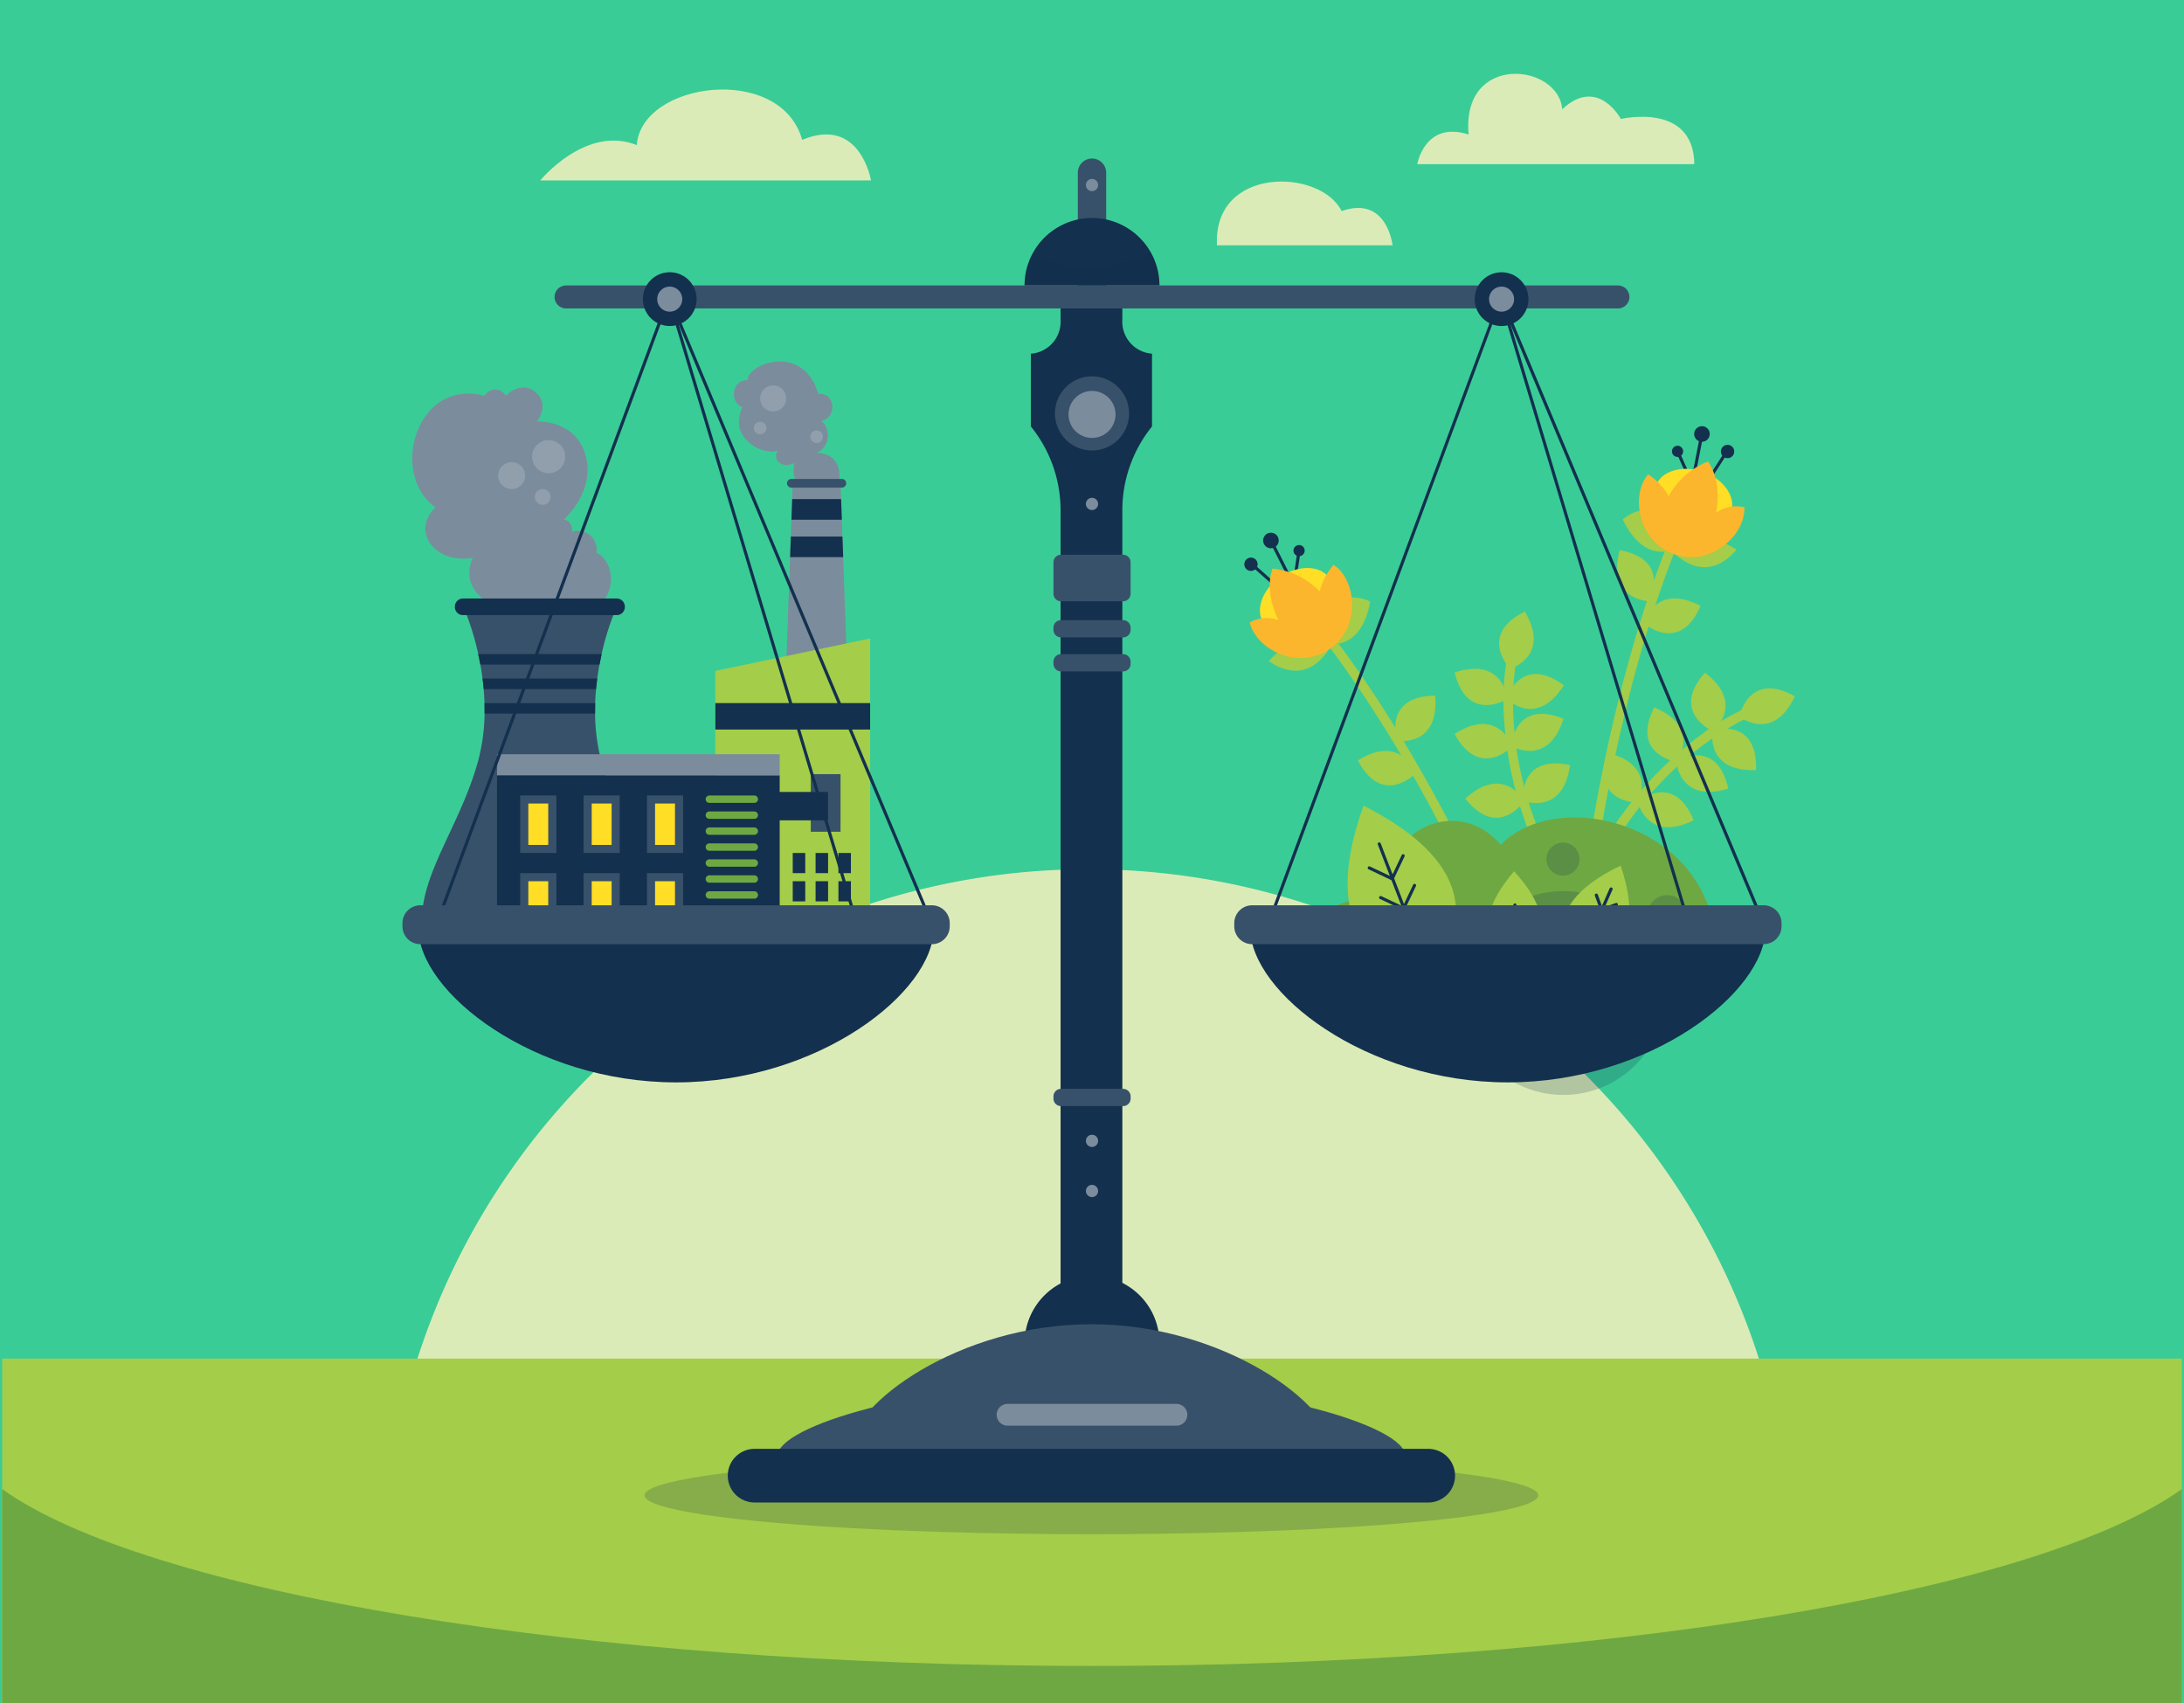 <svg xmlns="http://www.w3.org/2000/svg" width="295" height="230.002" viewBox="0 0 295 230.002">
  <g id="Grupo_1116939" data-name="Grupo 1116939" transform="translate(-1124.711 -10334)">
    <rect id="Rectángulo_408055" data-name="Rectángulo 408055" width="295" height="230.001" transform="translate(1124.711 10334)" fill="#3acc97"/>
    <g id="_26408501_7174471" data-name="26408501_7174471" transform="translate(1125 10343.966)">
      <g id="OBJECTS" transform="translate(0 0)">
        <g id="Grupo_1111767" data-name="Grupo 1111767" transform="translate(0 107.42)">
          <path id="Trazado_881575" data-name="Trazado 881575" d="M212.527,327.007a95.139,95.139,0,0,0-190.279,0" transform="translate(29.308 -231.868)" fill="#dbebb7"/>
          <rect id="Rectángulo_408057" data-name="Rectángulo 408057" width="294.422" height="46.532" transform="translate(0 66.084)" fill="#a4cd49"/>
          <path id="Trazado_881576" data-name="Trazado 881576" d="M294.421,431.168v28.909H0V431.168C19.331,445,77.927,455.055,147.21,455.055S275.089,445,294.421,431.168Z" transform="translate(0.001 -347.462)" fill="#6ea843"/>
        </g>
        <g id="Grupo_1111769" data-name="Grupo 1111769" transform="translate(74.62 11.442)">
          <g id="Grupo_1111768" data-name="Grupo 1111768">
            <path id="Trazado_881577" data-name="Trazado 881577" d="M247.353,50.971h0a1.917,1.917,0,0,0-1.916,1.916V83.336a1.917,1.917,0,0,0,1.916,1.916h0a1.916,1.916,0,0,0,1.916-1.916V52.887A1.917,1.917,0,0,0,247.353,50.971Z" transform="translate(-174.762 -50.971)" fill="#38516a"/>
            <path id="Trazado_881578" data-name="Trazado 881578" d="M246.529,79.2h-18.22a9.11,9.11,0,1,1,18.22,0Z" transform="translate(-164.828 -62.06)" fill="#13304e"/>
            <path id="Trazado_881579" data-name="Trazado 881579" d="M246.529,85.655h-18.22a9.043,9.043,0,0,1,.937-4.024c3.352,1.281,9.66,2.894,16.132-.412A9.1,9.1,0,0,1,246.529,85.655Z" transform="translate(-164.828 -68.515)" fill="#13304e" opacity="0.2"/>
            <ellipse id="Elipse_11647" data-name="Elipse 11647" cx="60.356" cy="5.248" rx="60.356" ry="5.248" transform="translate(12.156 175.281)" fill="#13304e" opacity="0.2"/>
            <path id="Trazado_881580" data-name="Trazado 881580" d="M246.7,103.141h0a4.333,4.333,0,0,1-4.009-4.6V95.481h-8.343v3.063a4.333,4.333,0,0,1-4.009,4.6h0v9.831h0a17.988,17.988,0,0,1,4.009,11.473V251.962h8.343V124.444a17.989,17.989,0,0,1,4.009-11.473h0Z" transform="translate(-166.002 -76.787)" fill="#13304e"/>
            <path id="Trazado_881581" data-name="Trazado 881581" d="M247,170.458h-8.387a1.019,1.019,0,0,1-1.018-1.018V165.19a1.019,1.019,0,0,1,1.018-1.018H247a1.018,1.018,0,0,1,1.018,1.018v4.249A1.019,1.019,0,0,1,247,170.458Z" transform="translate(-170.211 -110.665)" fill="#38516a"/>
            <path id="Trazado_881582" data-name="Trazado 881582" d="M247,185.548h-8.387a1.019,1.019,0,0,1-1.018-1.019v-.294a1.019,1.019,0,0,1,1.018-1.019H247a1.018,1.018,0,0,1,1.018,1.019v.294A1.019,1.019,0,0,1,247,185.548Z" transform="translate(-170.211 -120.877)" fill="#38516a"/>
            <path id="Trazado_881583" data-name="Trazado 881583" d="M247,195.289h-8.387a1.019,1.019,0,0,1-1.018-1.019v-.294a1.018,1.018,0,0,1,1.018-1.019H247a1.018,1.018,0,0,1,1.018,1.019v.294A1.018,1.018,0,0,1,247,195.289Z" transform="translate(-170.211 -126.026)" fill="#38516a"/>
            <path id="Trazado_881584" data-name="Trazado 881584" d="M247,319.822h-8.387a1.019,1.019,0,0,1-1.018-1.018v-.294a1.019,1.019,0,0,1,1.018-1.018H247a1.018,1.018,0,0,1,1.018,1.018v.294A1.019,1.019,0,0,1,247,319.822Z" transform="translate(-170.211 -191.855)" fill="#38516a"/>
            <circle id="Elipse_11648" data-name="Elipse 11648" cx="5.007" cy="5.007" r="5.007" transform="translate(66.849 30.281) rotate(-9.218)" fill="#38516a"/>
            <circle id="Elipse_11649" data-name="Elipse 11649" cx="3.174" cy="3.174" r="3.174" transform="translate(68.447 36.275) rotate(-67.5)" fill="#7b8c9d"/>
            <ellipse id="Elipse_11650" data-name="Elipse 11650" cx="9.111" cy="9.111" rx="9.111" ry="9.111" transform="translate(62.143 152.442) rotate(-9.218)" fill="#13304e"/>
            <path id="Trazado_881585" data-name="Trazado 881585" d="M233.664,406.814c0-3.951-18.976-9.863-42.385-9.863s-42.385,5.911-42.385,9.863,18.976,0,42.385,0S233.664,410.765,233.664,406.814Z" transform="translate(-118.768 -231.639)" fill="#38516a"/>
            <path id="Trazado_881586" data-name="Trazado 881586" d="M237.415,394.965c0-5.89-14.569-16.8-32.541-16.8s-32.541,10.911-32.541,16.8,14.569,0,32.541,0S237.415,400.855,237.415,394.965Z" transform="translate(-132.362 -220.742)" fill="#38516a"/>
            <path id="Trazado_881587" data-name="Trazado 881587" d="M227.478,418.238H136.485a3.621,3.621,0,0,0-3.621,3.621h0a3.621,3.621,0,0,0,3.621,3.621h90.993a3.621,3.621,0,0,0,3.621-3.621h0A3.621,3.621,0,0,0,227.478,418.238Z" transform="translate(-109.47 -243.985)" fill="#13304e"/>
            <path id="Trazado_881588" data-name="Trazado 881588" d="M220.793,91.782H78.717a1.554,1.554,0,0,0-1.554,1.554h0a1.554,1.554,0,0,0,1.554,1.554H220.793a1.554,1.554,0,0,0,1.554-1.554h0A1.554,1.554,0,0,0,220.793,91.782Z" transform="translate(-77.163 -74.641)" fill="#38516a"/>
            <path id="Trazado_881589" data-name="Trazado 881589" d="M243.624,406.723H220.81a1.47,1.47,0,0,1-1.47-1.47h0a1.47,1.47,0,0,1,1.47-1.47h22.814a1.47,1.47,0,0,1,1.47,1.47h0A1.47,1.47,0,0,1,243.624,406.723Z" transform="translate(-159.626 -235.601)" fill="#7b8c9d"/>
          </g>
          <circle id="Elipse_11651" data-name="Elipse 11651" cx="0.827" cy="0.827" r="0.827" transform="translate(71.765 2.753)" fill="#7b8c9d"/>
          <path id="Trazado_881590" data-name="Trazado 881590" d="M249.684,149.039a.827.827,0,1,0-.827.827A.827.827,0,0,0,249.684,149.039Z" transform="translate(-176.266 -102.394)" fill="#7b8c9d"/>
          <circle id="Elipse_11652" data-name="Elipse 11652" cx="0.827" cy="0.827" r="0.827" transform="translate(71.765 138.602)" fill="#7b8c9d"/>
          <circle id="Elipse_11653" data-name="Elipse 11653" cx="0.827" cy="0.827" r="0.827" transform="translate(71.765 131.833)" fill="#7b8c9d"/>
        </g>
        <g id="Grupo_1111782" data-name="Grupo 1111782" transform="translate(167.783 47.591)">
          <g id="Grupo_1111772" data-name="Grupo 1111772" transform="translate(0 14.382)">
            <path id="Trazado_881591" data-name="Trazado 881591" d="M347.814,212.309s-2.045-6.032,5.111-6.125C353.536,213.164,347.814,212.309,347.814,212.309Z" transform="translate(-327.147 -184.187)" fill="#a4cd49"/>
            <path id="Trazado_881592" data-name="Trazado 881592" d="M348.354,228.768a.631.631,0,0,1-.585-.4c-.094-.234-9.519-23.555-23.933-42.268a.63.63,0,0,1,1-.769c14.523,18.855,24.01,42.334,24.1,42.569a.63.63,0,0,1-.585.864Z" transform="translate(-313.321 -171.953)" fill="#a4cd49"/>
            <path id="Trazado_881593" data-name="Trazado 881593" d="M343.267,227.042s-4.455,4.554-7.775-1.787C341.441,221.552,343.267,227.042,343.267,227.042Z" transform="translate(-320.157 -194.504)" fill="#a4cd49"/>
            <g id="Grupo_1111771" data-name="Grupo 1111771">
              <rect id="Rectángulo_408058" data-name="Rectángulo 408058" width="0.42" height="5.065" transform="matrix(0.664, -0.747, 0.747, 0.664, 1.015, 4.543)" fill="#13304e"/>
              <path id="Trazado_881594" data-name="Trazado 881594" d="M310.486,163l-3.389-6.726.375-.189,2.794,5.546.616-4.114.415.062Z" transform="translate(-303.688 -155.132)" fill="#13304e"/>
              <path id="Trazado_881595" data-name="Trazado 881595" d="M315.255,159.219a.754.754,0,1,0-.383-1A.755.755,0,0,0,315.255,159.219Z" transform="translate(-308.16 -156.111)" fill="#13304e"/>
              <path id="Trazado_881596" data-name="Trazado 881596" d="M305.665,155.822a1.051,1.051,0,1,0-.533-1.387A1.051,1.051,0,0,0,305.665,155.822Z" transform="translate(-302.496 -153.811)" fill="#13304e"/>
              <path id="Trazado_881597" data-name="Trazado 881597" d="M299.811,163.621a.9.9,0,1,0-.827-.96A.9.9,0,0,0,299.811,163.621Z" transform="translate(-298.981 -158.463)" fill="#13304e"/>
              <path id="Trazado_881598" data-name="Trazado 881598" d="M325.059,180.844s4.79,1.43,6.056-5.667C324.876,172.521,325.059,180.844,325.059,180.844Z" transform="translate(-314.106 -165.9)" fill="#a4cd49"/>
              <path id="Trazado_881599" data-name="Trazado 881599" d="M315.267,188.66s-3.58-3.158-8.43,2.174C312.527,194.689,315.267,188.66,315.267,188.66Z" transform="translate(-303.537 -173.485)" fill="#a4cd49"/>
              <g id="Grupo_1111770" data-name="Grupo 1111770" transform="translate(0.73 4.351)">
                <path id="Trazado_881600" data-name="Trazado 881600" d="M304.513,172.6c-1.206-1.777-.191-4.571,2.268-6.24s5.43-1.58,6.636.2.191,4.571-2.268,6.24S305.72,174.382,304.513,172.6Z" transform="translate(-302.625 -164.749)" fill="#ffde25"/>
                <path id="Trazado_881601" data-name="Trazado 881601" d="M311.409,175.6c-4.022,2.73-9.687.187-10.691-3.647a4.619,4.619,0,0,1,3.888-.324s-1.984-3.681-.8-6.963a10.308,10.308,0,0,1,6.367,3.082,8.729,8.729,0,0,1,1.872-3.579C314.9,165.905,316.077,172.434,311.409,175.6Z" transform="translate(-300.718 -164.171)" fill="#fbb62d"/>
              </g>
            </g>
          </g>
          <g id="Grupo_1111775" data-name="Grupo 1111775" transform="translate(45.751)">
            <path id="Trazado_881602" data-name="Trazado 881602" d="M423.213,166.324s3.047-5.594-3.988-6.909C417.429,166.188,423.213,166.324,423.213,166.324Z" transform="translate(-414.273 -142.68)" fill="#a4cd49"/>
            <path id="Trazado_881603" data-name="Trazado 881603" d="M408.544,203.061a.655.655,0,0,1-.069,0,.63.63,0,0,1-.558-.694c.027-.252,2.845-25.418,11.757-47.486a.63.63,0,1,1,1.168.472c-8.845,21.9-11.645,46.9-11.673,47.15A.63.63,0,0,1,408.544,203.061Z" transform="translate(-407.913 -139.819)" fill="#a4cd49"/>
            <path id="Trazado_881604" data-name="Trazado 881604" d="M427.574,178.328s4.787,4.2,7.617-2.372C428.978,172.716,427.574,178.328,427.574,178.328Z" transform="translate(-419.316 -151.689)" fill="#a4cd49"/>
            <g id="Grupo_1111774" data-name="Grupo 1111774" transform="translate(5.363)">
              <rect id="Rectángulo_408059" data-name="Rectángulo 408059" width="5.065" height="0.42" transform="translate(11.027 7.748) rotate(-57.255)" fill="#13304e"/>
              <path id="Trazado_881605" data-name="Trazado 881605" d="M440.1,129.446l1.453-7.39-.412-.081-1.2,6.093-1.7-3.8-.383.172Z" transform="translate(-430.646 -120.964)" fill="#13304e"/>
              <path id="Trazado_881606" data-name="Trazado 881606" d="M437.757,127.188a.754.754,0,1,1,.1-1.062A.755.755,0,0,1,437.757,127.188Z" transform="translate(-429.87 -123.213)" fill="#13304e"/>
              <path id="Trazado_881607" data-name="Trazado 881607" d="M445.385,121.429a1.051,1.051,0,1,1,.14-1.48A1.051,1.051,0,0,1,445.385,121.429Z" transform="translate(-434.012 -119.569)" fill="#13304e"/>
              <path id="Trazado_881608" data-name="Trazado 881608" d="M453.484,127.315a.9.9,0,1,1,.538-1.147A.9.9,0,0,1,453.484,127.315Z" transform="translate(-439.011 -123.053)" fill="#13304e"/>
              <path id="Trazado_881609" data-name="Trazado 881609" d="M428.041,151.659s-4.228,2.666-7.358-3.827C425.976,143.593,428.041,151.659,428.041,151.659Z" transform="translate(-420.683 -135.247)" fill="#a4cd49"/>
              <path id="Trazado_881610" data-name="Trazado 881610" d="M436.568,157.14s2.6-4.005,8.7-.176C440.83,162.208,436.568,157.14,436.568,157.14Z" transform="translate(-429.896 -140.297)" fill="#a4cd49"/>
              <g id="Grupo_1111773" data-name="Grupo 1111773" transform="translate(2.193 4.428)">
                <ellipse id="Elipse_11654" data-name="Elipse 11654" cx="3.89" cy="5.381" rx="3.89" ry="5.381" transform="translate(1.008 7.375) rotate(-71.451)" fill="#ffde25"/>
                <path id="Trazado_881611" data-name="Trazado 881611" d="M430.845,143.5c4.609,1.546,9.38-2.427,9.314-6.39a4.618,4.618,0,0,0-3.832.735s.92-4.079-1.1-6.922a10.306,10.306,0,0,0-5.3,4.681,8.733,8.733,0,0,0-2.767-2.943C424.874,135.1,425.5,141.7,430.845,143.5Z" transform="translate(-425.905 -130.581)" fill="#fbb62d"/>
              </g>
            </g>
          </g>
          <g id="Grupo_1111777" data-name="Grupo 1111777" transform="translate(28.406 25.034)">
            <g id="Grupo_1111776" data-name="Grupo 1111776">
              <path id="Trazado_881612" data-name="Trazado 881612" d="M390.23,221.783a.63.63,0,0,1-.543-.31,50.555,50.555,0,0,1-7.29-23.855,32.521,32.521,0,0,1,.971-9.932.63.63,0,0,1,1.2.373c-.045.146-4.379,14.809,6.2,32.775a.629.629,0,0,1-.543.949Z" transform="translate(-375.753 -183.854)" fill="#a4cd49"/>
              <path id="Trazado_881613" data-name="Trazado 881613" d="M382.433,186.9s-4.448-4.56,1.968-7.731C387.964,185.206,382.433,186.9,382.433,186.9Z" transform="translate(-374.918 -179.173)" fill="#a4cd49"/>
              <path id="Trazado_881614" data-name="Trazado 881614" d="M373.741,201.657s-5.41,3.363-7.127-3.586C373.273,195.891,373.741,201.657,373.741,201.657Z" transform="translate(-366.614 -189.849)" fill="#a4cd49"/>
              <path id="Trazado_881615" data-name="Trazado 881615" d="M383.214,202.541s2.036-6.036,7.78-1.766C387.242,206.693,383.214,202.541,383.214,202.541Z" transform="translate(-376.242 -190.816)" fill="#a4cd49"/>
              <path id="Trazado_881616" data-name="Trazado 881616" d="M374.416,218.324s-4.382,4.623-7.8-1.664C372.5,212.864,374.416,218.324,374.416,218.324Z" transform="translate(-366.614 -200.137)" fill="#a4cd49"/>
              <path id="Trazado_881617" data-name="Trazado 881617" d="M384.784,216.386s.441-6.355,7.079-3.678C389.732,219.383,384.784,216.386,384.784,216.386Z" transform="translate(-377.153 -198.242)" fill="#a4cd49"/>
              <path id="Trazado_881618" data-name="Trazado 881618" d="M378.034,236.832s-3.531,5.3-7.972-.312C375.22,231.777,378.034,236.832,378.034,236.832Z" transform="translate(-368.614 -211.257)" fill="#a4cd49"/>
              <path id="Trazado_881619" data-name="Trazado 881619" d="M388.6,233.047s-.647-6.337,6.35-4.829C393.988,235.158,388.6,233.047,388.6,233.047Z" transform="translate(-379.358 -207.484)" fill="#a4cd49"/>
            </g>
          </g>
          <g id="Grupo_1111778" data-name="Grupo 1111778" transform="translate(45.76 33.283)">
            <path id="Trazado_881620" data-name="Trazado 881620" d="M408.563,233.024a.631.631,0,0,1-.57-.9,50.557,50.557,0,0,1,15.579-19.48,32.535,32.535,0,0,1,8.747-4.8.63.63,0,0,1,.371,1.2c-.146.045-14.7,4.743-23.557,23.616A.63.63,0,0,1,408.563,233.024Z" transform="translate(-407.933 -204.034)" fill="#a4cd49"/>
            <path id="Trazado_881621" data-name="Trazado 881621" d="M458.2,207.665s1.253-6.245,7.493-2.738C462.722,211.273,458.2,207.665,458.2,207.665Z" transform="translate(-437.087 -201.739)" fill="#a4cd49"/>
            <path id="Trazado_881622" data-name="Trazado 881622" d="M445.607,206.721s-5.829-2.568-1.062-7.907C450.1,203.08,445.607,206.721,445.607,206.721Z" transform="translate(-428.081 -198.814)" fill="#a4cd49"/>
            <path id="Trazado_881623" data-name="Trazado 881623" d="M449.521,216.969s6.132-1.726,5.848,5.426C448.366,222.638,449.521,216.969,449.521,216.969Z" transform="translate(-432.013 -209.238)" fill="#a4cd49"/>
            <path id="Trazado_881624" data-name="Trazado 881624" d="M432.556,217.347s-6.289-1.008-3.03-7.38C435.983,212.686,432.556,217.347,432.556,217.347Z" transform="translate(-419.913 -205.283)" fill="#a4cd49"/>
            <path id="Trazado_881625" data-name="Trazado 881625" d="M437.887,226.121s5.495-3.223,7.032,3.768C438.206,231.9,437.887,226.121,437.887,226.121Z" transform="translate(-425.306 -214.222)" fill="#a4cd49"/>
            <path id="Trazado_881626" data-name="Trazado 881626" d="M419.227,231.314s-6.369.077-4.241-6.757C421.812,226.138,419.227,231.314,419.227,231.314Z" transform="translate(-411.772 -213.745)" fill="#a4cd49"/>
            <path id="Trazado_881627" data-name="Trazado 881627" d="M425.473,238.542s4.867-4.11,7.57,2.517C426.77,244.18,425.473,238.542,425.473,238.542Z" transform="translate(-418.106 -221.126)" fill="#a4cd49"/>
          </g>
          <path id="Trazado_881628" data-name="Trazado 881628" d="M313.761,267.192s.434-12.193,13.68-10.98c-2.168-8.432,8.664-14.361,14.752-7.147,8.5-8.826,33.081-1.7,28.562,19.666" transform="translate(-307.553 -192.53)" fill="#6ea843"/>
          <path id="Trazado_881629" data-name="Trazado 881629" d="M400.63,255.678a2.233,2.233,0,1,1-2.233-2.233A2.233,2.233,0,0,1,400.63,255.678Z" transform="translate(-355.348 -197.217)" fill="#13304e" opacity="0.2"/>
          <path id="Trazado_881630" data-name="Trazado 881630" d="M433.972,273.039a2.691,2.691,0,1,1-2.691-2.691A2.691,2.691,0,0,1,433.972,273.039Z" transform="translate(-374.154 -207.021)" fill="#13304e" opacity="0.2"/>
          <circle id="Elipse_11655" data-name="Elipse 11655" cx="13.765" cy="13.765" r="13.765" transform="translate(29.323 62.778)" fill="#13304e" opacity="0.2"/>
          <g id="Grupo_1111779" data-name="Grupo 1111779" transform="translate(42.992 59.344)">
            <path id="Trazado_881631" data-name="Trazado 881631" d="M403.332,274.2s10.5.538,5.862-13.34C396.11,267.083,403.332,274.2,403.332,274.2Z" transform="translate(-401.344 -260.864)" fill="#a4cd49"/>
            <path id="Trazado_881632" data-name="Trazado 881632" d="M404.606,279.811a.215.215,0,0,1-.084-.018.209.209,0,0,1-.108-.277l5.054-11.5a.21.21,0,1,1,.384.169l-5.054,11.5A.209.209,0,0,1,404.606,279.811Z" transform="translate(-403.114 -264.939)" fill="#13304e"/>
            <path id="Trazado_881633" data-name="Trazado 881633" d="M412.628,272.247a.21.21,0,0,1-.2-.139l-.717-1.979a.21.21,0,0,1,.4-.143l.645,1.781,1.781-.645a.21.21,0,1,1,.143.395l-1.979.717A.22.22,0,0,1,412.628,272.247Z" transform="translate(-407.351 -266.075)" fill="#13304e"/>
            <path id="Trazado_881634" data-name="Trazado 881634" d="M410.107,277.98a.209.209,0,0,1-.2-.139l-.717-1.979a.21.21,0,0,1,.4-.143l.645,1.781,1.781-.645a.21.21,0,1,1,.143.395l-1.979.717A.214.214,0,0,1,410.107,277.98Z" transform="translate(-405.889 -269.4)" fill="#13304e"/>
            <path id="Trazado_881635" data-name="Trazado 881635" d="M407.589,283.714a.21.21,0,0,1-.2-.139l-.717-1.979a.21.21,0,0,1,.4-.143l.645,1.781,1.781-.645a.21.21,0,1,1,.143.395l-1.979.717A.211.211,0,0,1,407.589,283.714Z" transform="translate(-404.428 -272.726)" fill="#13304e"/>
          </g>
          <g id="Grupo_1111780" data-name="Grupo 1111780" transform="translate(32.931 60.101)">
            <path id="Trazado_881636" data-name="Trazado 881636" d="M380.953,274.919s8.249-3.175-.056-12.253C372.97,271.917,380.953,274.919,380.953,274.919Z" transform="translate(-377.389 -262.666)" fill="#a4cd49"/>
            <path id="Trazado_881637" data-name="Trazado 881637" d="M385.733,282.314a.21.21,0,0,1-.21-.21l-.016-8.884a.21.21,0,0,1,.21-.21h0a.21.21,0,0,1,.21.21l.016,8.884a.21.21,0,0,1-.21.21Z" transform="translate(-382.097 -268.665)" fill="#13304e"/>
            <path id="Trazado_881638" data-name="Trazado 881638" d="M383.926,279.094h0a.213.213,0,0,1-.147-.064l-1.227-1.276a.21.21,0,1,1,.3-.291l1.081,1.124,1.124-1.082a.21.21,0,0,1,.291.3l-1.276,1.227A.21.21,0,0,1,383.926,279.094Z" transform="translate(-380.347 -271.211)" fill="#13304e"/>
            <path id="Trazado_881639" data-name="Trazado 881639" d="M383.95,284.36h0a.213.213,0,0,1-.147-.064l-1.227-1.276a.21.21,0,1,1,.3-.291l1.082,1.124,1.124-1.082a.21.21,0,0,1,.291.3L384.1,284.3A.212.212,0,0,1,383.95,284.36Z" transform="translate(-380.361 -274.265)" fill="#13304e"/>
          </g>
          <g id="Grupo_1111781" data-name="Grupo 1111781" transform="translate(13.953 51.249)">
            <path id="Trazado_881640" data-name="Trazado 881640" d="M343.26,264.224s12.416-11.869-8.9-22.635C326.337,263.827,343.26,264.224,343.26,264.224Z" transform="translate(-332.202 -241.589)" fill="#a4cd49"/>
            <path id="Trazado_881641" data-name="Trazado 881641" d="M349.451,272.941a.21.21,0,0,1-.2-.134l-7.35-19.139a.21.21,0,0,1,.392-.151l7.35,19.139a.21.21,0,0,1-.121.271A.207.207,0,0,1,349.451,272.941Z" transform="translate(-337.822 -248.429)" fill="#13304e"/>
            <path id="Trazado_881642" data-name="Trazado 881642" d="M341.969,260.722a.213.213,0,0,1-.09-.02l-3.1-1.471a.21.21,0,0,1,.18-.38l2.914,1.381,1.381-2.913a.21.21,0,1,1,.379.18l-1.471,3.1A.21.21,0,0,1,341.969,260.722Z" transform="translate(-335.946 -250.643)" fill="#13304e"/>
            <path id="Trazado_881643" data-name="Trazado 881643" d="M345.634,270.262a.216.216,0,0,1-.09-.02l-3.1-1.471a.21.21,0,0,1,.18-.38l2.914,1.381,1.381-2.914a.21.21,0,1,1,.379.18l-1.471,3.1a.209.209,0,0,1-.119.108A.218.218,0,0,1,345.634,270.262Z" transform="translate(-338.071 -256.176)" fill="#13304e"/>
            <path id="Trazado_881644" data-name="Trazado 881644" d="M349.3,279.8a.214.214,0,0,1-.09-.02l-3.1-1.471a.21.21,0,0,1,.18-.38l2.914,1.381,1.381-2.913a.21.21,0,1,1,.379.18l-1.471,3.1A.209.209,0,0,1,349.3,279.8Z" transform="translate(-340.197 -261.711)" fill="#13304e"/>
          </g>
        </g>
        <g id="Grupo_1111793" data-name="Grupo 1111793" transform="translate(55.396 38.838)">
          <path id="Trazado_881645" data-name="Trazado 881645" d="M144.082,119.714s-1.633-.345-1.077-3.1c-1.785.907-3.046-.554-2.233-1.658-2.265.755-6.794-1.916-4.762-5.865-1.568-.349-1.8-3.6.666-3.659.031-2.265,7.522-5.052,9.555,1.858,2.323-.232,2.626,3.252.355,3.659,1.217.613,1.451,3.5-.581,4.29,3.524.146,3.362,3.434,2.723,4.973" transform="translate(-91.383 -102.907)" fill="#7b8c9d"/>
          <g id="Grupo_1111783" data-name="Grupo 1111783" transform="translate(0 3.516)">
            <path id="Trazado_881646" data-name="Trazado 881646" d="M42.843,140.91s-5.321-1.87-3.273-6.607c-5.214.85-8.38-3.7-5.028-6.825-6.331-4.429-2.6-17.512,6.612-15.068a1.654,1.654,0,0,1,2.885,0s2.037-2.174,4-.5c2.017,1.722.2,3.965.2,3.965s5.249-.269,6.57,4.594c1.336,4.914-2.938,8.654-2.938,8.654a1.325,1.325,0,0,1,1.068,1.656,2.526,2.526,0,0,1,3.312,2.885c1.389.16,3.646,4.288.06,7.379" transform="translate(-31.393 -111.279)" fill="#7b8c9d"/>
            <path id="Trazado_881647" data-name="Trazado 881647" d="M74.4,130.454a2.235,2.235,0,1,1-2.235-2.235A2.235,2.235,0,0,1,74.4,130.454Z" transform="translate(-53.743 -121.104)" fill="#919fad"/>
            <path id="Trazado_881648" data-name="Trazado 881648" d="M72.943,145.023a1.064,1.064,0,1,1-1.064-1.064A1.064,1.064,0,0,1,72.943,145.023Z" transform="translate(-54.258 -130.233)" fill="#919fad"/>
            <path id="Trazado_881649" data-name="Trazado 881649" d="M62.664,137.129a1.816,1.816,0,1,1-1.816-1.816A1.816,1.816,0,0,1,62.664,137.129Z" transform="translate(-47.424 -125.219)" fill="#919fad"/>
          </g>
          <g id="Grupo_1111784" data-name="Grupo 1111784" transform="translate(50.134 16.461)">
            <path id="Trazado_881650" data-name="Trazado 881650" d="M159.734,177.229h-8.975l.9-25.154.1-2.78.08-2.276.1-2.78.076-2.138h6.455l.076,2.138.1,2.78.08,2.276.1,2.78Z" transform="translate(-150.759 -142.1)" fill="#7b8c9d"/>
            <path id="Trazado_881651" data-name="Trazado 881651" d="M160.147,149.97h-6.808l.1-2.78h6.607Z" transform="translate(-152.255 -145.052)" fill="#13304e"/>
            <path id="Trazado_881652" data-name="Trazado 881652" d="M160.078,162.01h-7.169l.1-2.78h6.968Z" transform="translate(-152.006 -152.035)" fill="#13304e"/>
          </g>
          <g id="Grupo_1111785" data-name="Grupo 1111785" transform="translate(1.309 32.027)">
            <path id="Trazado_881653" data-name="Trazado 881653" d="M65.556,228.414H49.983v-.137H35.31C32.119,220.3,39.3,212.9,42.1,202.616a25.908,25.908,0,0,0,.869-6.366c.008-.48,0-.951-.009-1.422-.021-.643-.06-1.272-.111-1.889-.043-.484-.094-.96-.159-1.427-.081-.651-.18-1.281-.291-1.885-.09-.493-.189-.968-.287-1.427a35.575,35.575,0,0,0-2.009-6.371H50.882v.137h9.883a35.314,35.314,0,0,0-1.984,6.233c-.1.458-.2.934-.291,1.427-.111.6-.214,1.234-.3,1.885-.064.463-.12.942-.163,1.427-.056.617-.1,1.247-.12,1.889-.013.467-.017.942-.013,1.422a26.027,26.027,0,0,0,.874,6.5C61.563,213.034,68.751,220.437,65.556,228.414Z" transform="translate(-34.509 -180.709)" fill="#38516a"/>
            <path id="Trazado_881654" data-name="Trazado 881654" d="M66.956,181.4H46.192a1.1,1.1,0,0,1-1.1-1.1v-.044a1.1,1.1,0,0,1,1.1-1.1H66.956a1.1,1.1,0,0,1,1.1,1.1v.044A1.1,1.1,0,0,1,66.956,181.4Z" transform="translate(-40.649 -179.163)" fill="#13304e"/>
            <path id="Trazado_881655" data-name="Trazado 881655" d="M69.284,197c-.1.458-.2.934-.291,1.427H52.9c-.09-.493-.189-.968-.287-1.427Z" transform="translate(-45.01 -189.507)" fill="#13304e"/>
            <path id="Trazado_881656" data-name="Trazado 881656" d="M69.491,204.881c-.064.463-.12.942-.163,1.427H54.15c-.043-.484-.094-.96-.159-1.427Z" transform="translate(-45.808 -194.079)" fill="#13304e"/>
            <path id="Trazado_881657" data-name="Trazado 881657" d="M69.581,212.776c-.013.467-.017.942-.013,1.422H54.642c.008-.48,0-.951-.009-1.422Z" transform="translate(-46.181 -198.659)" fill="#13304e"/>
          </g>
          <path id="Trazado_881658" data-name="Trazado 881658" d="M149.775,234.314H128.869V196.38L149.775,192Z" transform="translate(-87.929 -154.582)" fill="#a4cd49"/>
          <rect id="Rectángulo_408060" data-name="Rectángulo 408060" width="1.688" height="2.721" transform="translate(51.393 74.014)" fill="#13304e"/>
          <rect id="Rectángulo_408061" data-name="Rectángulo 408061" width="1.688" height="2.721" transform="translate(54.478 74.014)" fill="#13304e"/>
          <rect id="Rectángulo_408062" data-name="Rectángulo 408062" width="1.688" height="2.721" transform="translate(57.563 74.014)" fill="#13304e"/>
          <rect id="Rectángulo_408063" data-name="Rectángulo 408063" width="20.907" height="3.573" transform="translate(40.94 46.145)" fill="#13304e"/>
          <g id="Grupo_1111792" data-name="Grupo 1111792" transform="translate(11.45 53.053)">
            <rect id="Rectángulo_408064" data-name="Rectángulo 408064" width="38.18" height="24.998" transform="translate(0 2.842)" fill="#13304e"/>
            <path id="Trazado_881659" data-name="Trazado 881659" d="M132.318,243.476h-6.071a.5.5,0,0,1-.5-.5h0a.5.5,0,0,1,.5-.5h6.071a.5.5,0,0,1,.5.5h0A.5.5,0,0,1,132.318,243.476Z" transform="translate(-97.566 -236.906)" fill="#6ea843"/>
            <path id="Trazado_881660" data-name="Trazado 881660" d="M132.318,248.609h-6.071a.5.5,0,0,1-.5-.5h0a.5.5,0,0,1,.5-.5h6.071a.5.5,0,0,1,.5.5h0A.5.5,0,0,1,132.318,248.609Z" transform="translate(-97.566 -239.883)" fill="#6ea843"/>
            <path id="Trazado_881661" data-name="Trazado 881661" d="M132.318,253.742h-6.071a.5.5,0,0,1-.5-.5h0a.5.5,0,0,1,.5-.5h6.071a.5.5,0,0,1,.5.5h0A.5.5,0,0,1,132.318,253.742Z" transform="translate(-97.566 -242.86)" fill="#6ea843"/>
            <path id="Trazado_881662" data-name="Trazado 881662" d="M132.318,258.875h-6.071a.5.5,0,0,1-.5-.5h0a.5.5,0,0,1,.5-.5h6.071a.5.5,0,0,1,.5.5h0A.5.5,0,0,1,132.318,258.875Z" transform="translate(-97.566 -245.837)" fill="#6ea843"/>
            <path id="Trazado_881663" data-name="Trazado 881663" d="M132.318,264.008h-6.071a.5.5,0,0,1-.5-.5h0a.5.5,0,0,1,.5-.5h6.071a.5.5,0,0,1,.5.5h0A.5.5,0,0,1,132.318,264.008Z" transform="translate(-97.566 -248.814)" fill="#6ea843"/>
            <path id="Trazado_881664" data-name="Trazado 881664" d="M132.318,269.14h-6.071a.5.5,0,0,1-.5-.5h0a.5.5,0,0,1,.5-.5h6.071a.5.5,0,0,1,.5.5h0A.5.5,0,0,1,132.318,269.14Z" transform="translate(-97.566 -251.791)" fill="#6ea843"/>
            <path id="Trazado_881665" data-name="Trazado 881665" d="M132.318,274.273h-6.071a.5.5,0,0,1-.5-.5h0a.5.5,0,0,1,.5-.5h6.071a.5.5,0,0,1,.5.5h0A.5.5,0,0,1,132.318,274.273Z" transform="translate(-97.566 -254.768)" fill="#6ea843"/>
            <path id="Trazado_881666" data-name="Trazado 881666" d="M132.318,279.406h-6.071a.5.5,0,0,1-.5-.5h0a.5.5,0,0,1,.5-.5h6.071a.5.5,0,0,1,.5.5h0A.5.5,0,0,1,132.318,279.406Z" transform="translate(-97.566 -257.745)" fill="#6ea843"/>
            <rect id="Rectángulo_408065" data-name="Rectángulo 408065" width="38.18" height="2.842" fill="#7b8c9d"/>
            <g id="Grupo_1111786" data-name="Grupo 1111786" transform="translate(3.134 5.564)">
              <rect id="Rectángulo_408066" data-name="Rectángulo 408066" width="4.877" height="7.772" fill="#38516a"/>
              <rect id="Rectángulo_408067" data-name="Rectángulo 408067" width="2.69" height="5.589" transform="translate(1.094 1.092)" fill="#ffde25"/>
            </g>
            <g id="Grupo_1111787" data-name="Grupo 1111787" transform="translate(11.694 5.564)">
              <rect id="Rectángulo_408068" data-name="Rectángulo 408068" width="4.877" height="7.772" fill="#38516a"/>
              <rect id="Rectángulo_408069" data-name="Rectángulo 408069" width="2.69" height="5.589" transform="translate(1.094 1.092)" fill="#ffde25"/>
            </g>
            <g id="Grupo_1111788" data-name="Grupo 1111788" transform="translate(20.254 5.564)">
              <rect id="Rectángulo_408070" data-name="Rectángulo 408070" width="4.877" height="7.772" fill="#38516a"/>
              <rect id="Rectángulo_408071" data-name="Rectángulo 408071" width="2.69" height="5.589" transform="translate(1.093 1.092)" fill="#ffde25"/>
            </g>
            <g id="Grupo_1111789" data-name="Grupo 1111789" transform="translate(3.134 16.057)">
              <rect id="Rectángulo_408072" data-name="Rectángulo 408072" width="4.877" height="7.772" fill="#38516a"/>
              <rect id="Rectángulo_408073" data-name="Rectángulo 408073" width="2.69" height="5.589" transform="translate(1.094 1.092)" fill="#ffde25"/>
            </g>
            <g id="Grupo_1111790" data-name="Grupo 1111790" transform="translate(11.694 16.057)">
              <rect id="Rectángulo_408074" data-name="Rectángulo 408074" width="4.877" height="7.772" fill="#38516a"/>
              <rect id="Rectángulo_408075" data-name="Rectángulo 408075" width="2.69" height="5.589" transform="translate(1.094 1.092)" fill="#ffde25"/>
            </g>
            <g id="Grupo_1111791" data-name="Grupo 1111791" transform="translate(20.254 16.057)">
              <rect id="Rectángulo_408076" data-name="Rectángulo 408076" width="4.877" height="7.772" fill="#38516a"/>
              <rect id="Rectángulo_408077" data-name="Rectángulo 408077" width="2.69" height="5.589" transform="translate(1.093 1.092)" fill="#ffde25"/>
            </g>
          </g>
          <rect id="Rectángulo_408078" data-name="Rectángulo 408078" width="4.019" height="7.779" transform="translate(53.828 55.741)" fill="#38516a"/>
          <rect id="Rectángulo_408079" data-name="Rectángulo 408079" width="8.787" height="3.833" transform="translate(47.378 58.143)" fill="#13304e"/>
          <rect id="Rectángulo_408080" data-name="Rectángulo 408080" width="1.688" height="2.721" transform="translate(51.393 66.388)" fill="#13304e"/>
          <rect id="Rectángulo_408081" data-name="Rectángulo 408081" width="1.688" height="2.721" transform="translate(54.478 66.388)" fill="#13304e"/>
          <rect id="Rectángulo_408082" data-name="Rectángulo 408082" width="1.688" height="2.721" transform="translate(57.563 66.388)" fill="#13304e"/>
          <rect id="Rectángulo_408083" data-name="Rectángulo 408083" width="1.688" height="2.721" transform="translate(51.393 70.201)" fill="#13304e"/>
          <rect id="Rectángulo_408084" data-name="Rectángulo 408084" width="1.688" height="2.721" transform="translate(54.478 70.201)" fill="#13304e"/>
          <rect id="Rectángulo_408085" data-name="Rectángulo 408085" width="1.688" height="2.721" transform="translate(57.563 70.201)" fill="#13304e"/>
          <path id="Trazado_881667" data-name="Trazado 881667" d="M159.335,140.71H152.5a.585.585,0,0,0-.585.585h0a.585.585,0,0,0,.585.585h6.831a.585.585,0,0,0,.585-.585h0A.585.585,0,0,0,159.335,140.71Z" transform="translate(-101.298 -124.833)" fill="#38516a"/>
          <path id="Trazado_881668" data-name="Trazado 881668" d="M142.953,123.169a.847.847,0,1,1-.848-.847A.848.848,0,0,1,142.953,123.169Z" transform="translate(-95.115 -114.168)" fill="#919fad"/>
          <circle id="Elipse_11656" data-name="Elipse 11656" cx="0.847" cy="0.847" r="0.847" transform="translate(53.774 9.319)" fill="#919fad"/>
          <path id="Trazado_881669" data-name="Trazado 881669" d="M146.786,112.405a1.755,1.755,0,1,1-1.755-1.755A1.755,1.755,0,0,1,146.786,112.405Z" transform="translate(-96.285 -107.398)" fill="#919fad"/>
        </g>
        <g id="Grupo_1111798" data-name="Grupo 1111798" transform="translate(54.072 25.297)">
          <g id="Grupo_1111795" data-name="Grupo 1111795" transform="translate(0 0.762)">
            <path id="Trazado_881670" data-name="Trazado 881670" d="M106.54,180.717a.21.21,0,0,1-.194-.129L70.787,95.838,39.926,179.084a.21.21,0,1,1-.394-.146L70.578,95.193a.21.21,0,0,1,.192-.137.2.2,0,0,1,.2.129l35.765,85.241a.21.21,0,0,1-.194.291Z" transform="translate(-34.782 -91.157)" fill="#13304e"/>
            <path id="Trazado_881671" data-name="Trazado 881671" d="M139.217,180.717a.21.21,0,0,1-.2-.15l-25.57-85.241a.21.21,0,1,1,.4-.121l25.57,85.241a.21.21,0,0,1-.141.261A.2.2,0,0,1,139.217,180.717Z" transform="translate(-77.654 -91.157)" fill="#13304e"/>
            <g id="Grupo_1111794" data-name="Grupo 1111794" transform="translate(0 86.231)">
              <path id="Trazado_881672" data-name="Trazado 881672" d="M102.984,298.511c0,8.625-15.579,20.795-34.8,20.795s-34.8-12.169-34.8-20.795Z" transform="translate(-31.226 -295.392)" fill="#13304e"/>
              <path id="Trazado_881673" data-name="Trazado 881673" d="M99.749,291.085h-69.1A2.411,2.411,0,0,0,28.24,293.5v.426a2.411,2.411,0,0,0,2.411,2.411h69.1a2.411,2.411,0,0,0,2.411-2.411V293.5A2.411,2.411,0,0,0,99.749,291.085Z" transform="translate(-28.24 -291.085)" fill="#38516a"/>
            </g>
            <circle id="Elipse_11657" data-name="Elipse 11657" cx="3.631" cy="3.631" r="3.631" transform="translate(31.735 1.669) rotate(-13.286)" fill="#13304e"/>
            <path id="Trazado_881674" data-name="Trazado 881674" d="M113.556,93.848a1.691,1.691,0,1,0-1.69,1.691A1.69,1.69,0,0,0,113.556,93.848Z" transform="translate(-75.762 -89.476)" fill="#7b8c9d"/>
          </g>
          <g id="Grupo_1111797" data-name="Grupo 1111797" transform="translate(112.358)">
            <path id="Trazado_881675" data-name="Trazado 881675" d="M374.058,180.717a.21.21,0,0,1-.194-.129l-35.56-84.751-30.86,83.246a.21.21,0,0,1-.394-.146L338.1,95.193a.21.21,0,0,1,.192-.137.2.2,0,0,1,.2.129l35.765,85.241a.21.21,0,0,1-.112.275A.213.213,0,0,1,374.058,180.717Z" transform="translate(-302.301 -90.395)" fill="#13304e"/>
            <path id="Trazado_881676" data-name="Trazado 881676" d="M406.736,180.717a.21.21,0,0,1-.2-.15l-25.57-85.241a.21.21,0,1,1,.4-.121l25.57,85.241a.21.21,0,0,1-.141.261A.2.2,0,0,1,406.736,180.717Z" transform="translate(-345.173 -90.395)" fill="#13304e"/>
            <g id="Grupo_1111796" data-name="Grupo 1111796" transform="translate(0 86.993)">
              <path id="Trazado_881677" data-name="Trazado 881677" d="M370.5,298.511c0,8.625-15.579,20.795-34.8,20.795s-34.8-12.169-34.8-20.795Z" transform="translate(-298.745 -295.392)" fill="#13304e"/>
              <path id="Trazado_881678" data-name="Trazado 881678" d="M367.268,291.085h-69.1a2.411,2.411,0,0,0-2.411,2.411v.426a2.411,2.411,0,0,0,2.411,2.411h69.1a2.411,2.411,0,0,0,2.411-2.411V293.5A2.411,2.411,0,0,0,367.268,291.085Z" transform="translate(-295.759 -291.085)" fill="#38516a"/>
            </g>
            <circle id="Elipse_11658" data-name="Elipse 11658" cx="3.631" cy="3.631" r="3.631" transform="translate(30.967 5.135) rotate(-45)" fill="#13304e"/>
            <path id="Trazado_881679" data-name="Trazado 881679" d="M381.074,93.848a1.691,1.691,0,1,0-1.691,1.691A1.691,1.691,0,0,0,381.074,93.848Z" transform="translate(-343.281 -88.714)" fill="#7b8c9d"/>
          </g>
        </g>
        <g id="Grupo_1111799" data-name="Grupo 1111799" transform="translate(72.687)">
          <path id="Trazado_881680" data-name="Trazado 881680" d="M392.024,35.929H354.6s1.018-5.909,6.938-4c-1-11.036,12.14-9.632,12.642-3.411,4.816-4.515,7.926,1.313,7.926,1.313S391.914,27.491,392.024,35.929Z" transform="translate(-236.141 -23.727)" fill="#dbebb7"/>
          <path id="Trazado_881681" data-name="Trazado 881681" d="M117.234,41.066H72.561S78.719,33.527,85.6,36.3c.6-8.573,19.439-11.077,22.337-.709C115.785,32.32,117.234,41.066,117.234,41.066Z" transform="translate(-72.561 -26.668)" fill="#dbebb7"/>
          <path id="Trazado_881682" data-name="Trazado 881682" d="M290.165,66.986h23.717s-.719-6.776-6.879-4.624C304.173,56.613,289.651,56.206,290.165,66.986Z" transform="translate(-198.763 -43.822)" fill="#dbebb7"/>
        </g>
      </g>
    </g>
  </g>
</svg>
